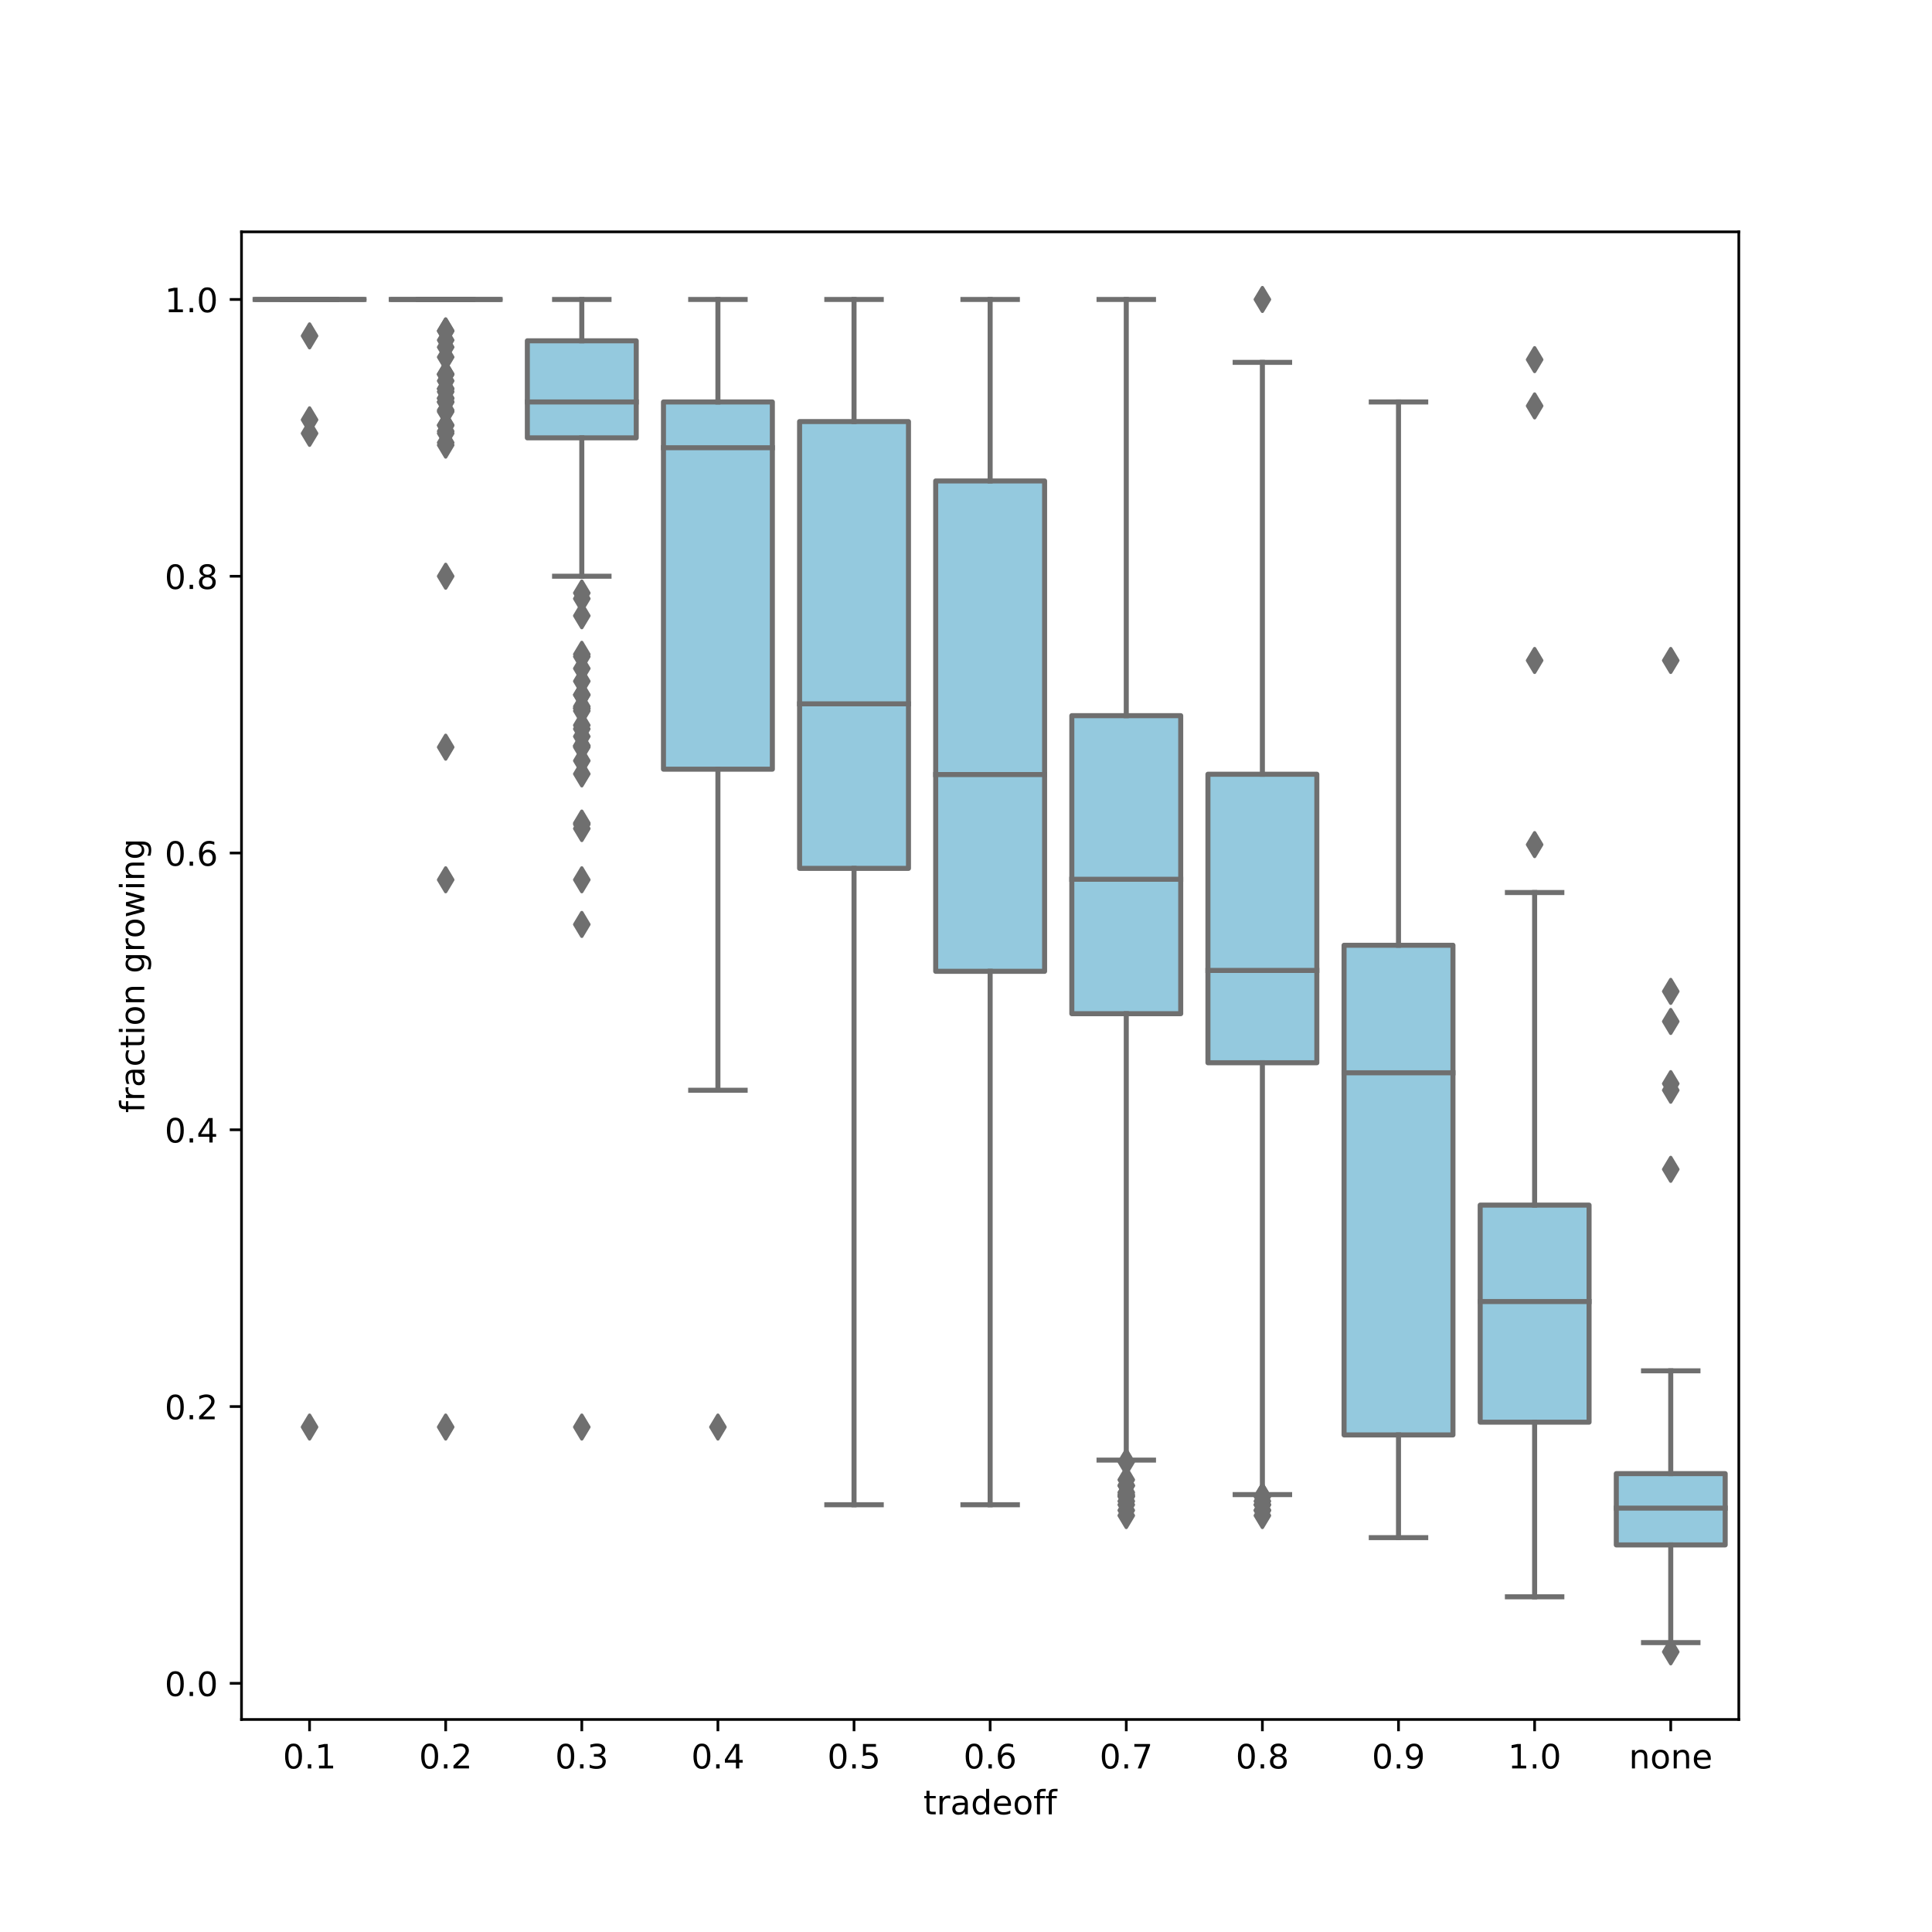 <?xml version="1.0" encoding="utf-8" standalone="no"?>
<!DOCTYPE svg PUBLIC "-//W3C//DTD SVG 1.1//EN"
  "http://www.w3.org/Graphics/SVG/1.1/DTD/svg11.dtd">
<!-- Created with matplotlib (http://matplotlib.org/) -->
<svg height="576pt" version="1.1" viewBox="0 0 576 576" width="576pt" xmlns="http://www.w3.org/2000/svg" xmlns:xlink="http://www.w3.org/1999/xlink">
 <defs>
  <style type="text/css">
*{stroke-linecap:butt;stroke-linejoin:round;}
  </style>
 </defs>
 <g id="figure_1">
  <g id="patch_1">
   <path d="M 0 576 
L 576 576 
L 576 0 
L 0 0 
z
" style="fill:#ffffff;"/>
  </g>
  <g id="axes_1">
   <g id="patch_2">
    <path d="M 72 512.64 
L 518.4 512.64 
L 518.4 69.12 
L 72 69.12 
z
" style="fill:#ffffff;"/>
   </g>
   <g id="patch_3">
    <path clip-path="url(#pd603da9f9c)" d="M 76.058 89.28 
L 108.524 89.28 
L 108.524 89.28 
L 76.058 89.28 
L 76.058 89.28 
z
" style="fill:#94c9de;stroke:#6f6f6f;stroke-linejoin:miter;stroke-width:1.5;"/>
   </g>
   <g id="patch_4">
    <path clip-path="url(#pd603da9f9c)" d="M 116.64 89.28 
L 149.105 89.28 
L 149.105 89.28 
L 116.64 89.28 
L 116.64 89.28 
z
" style="fill:#94c9de;stroke:#6f6f6f;stroke-linejoin:miter;stroke-width:1.5;"/>
   </g>
   <g id="patch_5">
    <path clip-path="url(#pd603da9f9c)" d="M 157.222 130.538 
L 189.687 130.538 
L 189.687 101.604 
L 157.222 101.604 
L 157.222 130.538 
z
" style="fill:#94c9de;stroke:#6f6f6f;stroke-linejoin:miter;stroke-width:1.5;"/>
   </g>
   <g id="patch_6">
    <path clip-path="url(#pd603da9f9c)" d="M 197.804 229.321 
L 230.269 229.321 
L 230.269 119.841 
L 197.804 119.841 
L 197.804 229.321 
z
" style="fill:#94c9de;stroke:#6f6f6f;stroke-linejoin:miter;stroke-width:1.5;"/>
   </g>
   <g id="patch_7">
    <path clip-path="url(#pd603da9f9c)" d="M 238.385 258.889 
L 270.851 258.889 
L 270.851 125.684 
L 238.385 125.684 
L 238.385 258.889 
z
" style="fill:#94c9de;stroke:#6f6f6f;stroke-linejoin:miter;stroke-width:1.5;"/>
   </g>
   <g id="patch_8">
    <path clip-path="url(#pd603da9f9c)" d="M 278.967 289.585 
L 311.433 289.585 
L 311.433 143.393 
L 278.967 143.393 
L 278.967 289.585 
z
" style="fill:#94c9de;stroke:#6f6f6f;stroke-linejoin:miter;stroke-width:1.5;"/>
   </g>
   <g id="patch_9">
    <path clip-path="url(#pd603da9f9c)" d="M 319.549 302.223 
L 352.015 302.223 
L 352.015 213.366 
L 319.549 213.366 
L 319.549 302.223 
z
" style="fill:#94c9de;stroke:#6f6f6f;stroke-linejoin:miter;stroke-width:1.5;"/>
   </g>
   <g id="patch_10">
    <path clip-path="url(#pd603da9f9c)" d="M 360.131 316.845 
L 392.596 316.845 
L 392.596 230.827 
L 360.131 230.827 
L 360.131 316.845 
z
" style="fill:#94c9de;stroke:#6f6f6f;stroke-linejoin:miter;stroke-width:1.5;"/>
   </g>
   <g id="patch_11">
    <path clip-path="url(#pd603da9f9c)" d="M 400.713 427.805 
L 433.178 427.805 
L 433.178 281.816 
L 400.713 281.816 
L 400.713 427.805 
z
" style="fill:#94c9de;stroke:#6f6f6f;stroke-linejoin:miter;stroke-width:1.5;"/>
   </g>
   <g id="patch_12">
    <path clip-path="url(#pd603da9f9c)" d="M 441.295 424.003 
L 473.76 424.003 
L 473.76 359.29 
L 441.295 359.29 
L 441.295 424.003 
z
" style="fill:#94c9de;stroke:#6f6f6f;stroke-linejoin:miter;stroke-width:1.5;"/>
   </g>
   <g id="patch_13">
    <path clip-path="url(#pd603da9f9c)" d="M 481.876 460.599 
L 514.342 460.599 
L 514.342 439.345 
L 481.876 439.345 
L 481.876 460.599 
z
" style="fill:#94c9de;stroke:#6f6f6f;stroke-linejoin:miter;stroke-width:1.5;"/>
   </g>
   <g id="matplotlib.axis_1">
    <g id="xtick_1">
     <g id="line2d_1">
      <defs>
       <path d="M 0 0 
L 0 3.5 
" id="mbed1f97919" style="stroke:#000000;stroke-width:0.8;"/>
      </defs>
      <g>
       <use style="stroke:#000000;stroke-width:0.8;" x="92.291" xlink:href="#mbed1f97919" y="512.64"/>
      </g>
     </g>
     <g id="text_1">
      <!-- 0.1 -->
      <defs>
       <path d="M 31.781 66.406 
Q 24.172 66.406 20.328 58.906 
Q 16.5 51.422 16.5 36.375 
Q 16.5 21.391 20.328 13.891 
Q 24.172 6.391 31.781 6.391 
Q 39.453 6.391 43.281 13.891 
Q 47.125 21.391 47.125 36.375 
Q 47.125 51.422 43.281 58.906 
Q 39.453 66.406 31.781 66.406 
z
M 31.781 74.219 
Q 44.047 74.219 50.516 64.516 
Q 56.984 54.828 56.984 36.375 
Q 56.984 17.969 50.516 8.266 
Q 44.047 -1.422 31.781 -1.422 
Q 19.531 -1.422 13.062 8.266 
Q 6.594 17.969 6.594 36.375 
Q 6.594 54.828 13.062 64.516 
Q 19.531 74.219 31.781 74.219 
z
" id="DejaVuSans-30"/>
       <path d="M 10.688 12.406 
L 21 12.406 
L 21 0 
L 10.688 0 
z
" id="DejaVuSans-2e"/>
       <path d="M 12.406 8.297 
L 28.516 8.297 
L 28.516 63.922 
L 10.984 60.406 
L 10.984 69.391 
L 28.422 72.906 
L 38.281 72.906 
L 38.281 8.297 
L 54.391 8.297 
L 54.391 0 
L 12.406 0 
z
" id="DejaVuSans-31"/>
      </defs>
      <g transform="translate(84.339 527.238)scale(0.1 -0.1)">
       <use xlink:href="#DejaVuSans-30"/>
       <use x="63.623" xlink:href="#DejaVuSans-2e"/>
       <use x="95.41" xlink:href="#DejaVuSans-31"/>
      </g>
     </g>
    </g>
    <g id="xtick_2">
     <g id="line2d_2">
      <g>
       <use style="stroke:#000000;stroke-width:0.8;" x="132.873" xlink:href="#mbed1f97919" y="512.64"/>
      </g>
     </g>
     <g id="text_2">
      <!-- 0.2 -->
      <defs>
       <path d="M 19.188 8.297 
L 53.609 8.297 
L 53.609 0 
L 7.328 0 
L 7.328 8.297 
Q 12.938 14.109 22.625 23.891 
Q 32.328 33.688 34.812 36.531 
Q 39.547 41.844 41.422 45.531 
Q 43.312 49.219 43.312 52.781 
Q 43.312 58.594 39.234 62.25 
Q 35.156 65.922 28.609 65.922 
Q 23.969 65.922 18.812 64.312 
Q 13.672 62.703 7.812 59.422 
L 7.812 69.391 
Q 13.766 71.781 18.938 73 
Q 24.125 74.219 28.422 74.219 
Q 39.75 74.219 46.484 68.547 
Q 53.219 62.891 53.219 53.422 
Q 53.219 48.922 51.531 44.891 
Q 49.859 40.875 45.406 35.406 
Q 44.188 33.984 37.641 27.219 
Q 31.109 20.453 19.188 8.297 
z
" id="DejaVuSans-32"/>
      </defs>
      <g transform="translate(124.921 527.238)scale(0.1 -0.1)">
       <use xlink:href="#DejaVuSans-30"/>
       <use x="63.623" xlink:href="#DejaVuSans-2e"/>
       <use x="95.41" xlink:href="#DejaVuSans-32"/>
      </g>
     </g>
    </g>
    <g id="xtick_3">
     <g id="line2d_3">
      <g>
       <use style="stroke:#000000;stroke-width:0.8;" x="173.455" xlink:href="#mbed1f97919" y="512.64"/>
      </g>
     </g>
     <g id="text_3">
      <!-- 0.3 -->
      <defs>
       <path d="M 40.578 39.312 
Q 47.656 37.797 51.625 33 
Q 55.609 28.219 55.609 21.188 
Q 55.609 10.406 48.188 4.484 
Q 40.766 -1.422 27.094 -1.422 
Q 22.516 -1.422 17.656 -0.516 
Q 12.797 0.391 7.625 2.203 
L 7.625 11.719 
Q 11.719 9.328 16.594 8.109 
Q 21.484 6.891 26.812 6.891 
Q 36.078 6.891 40.938 10.547 
Q 45.797 14.203 45.797 21.188 
Q 45.797 27.641 41.281 31.266 
Q 36.766 34.906 28.719 34.906 
L 20.219 34.906 
L 20.219 43.016 
L 29.109 43.016 
Q 36.375 43.016 40.234 45.922 
Q 44.094 48.828 44.094 54.297 
Q 44.094 59.906 40.109 62.906 
Q 36.141 65.922 28.719 65.922 
Q 24.656 65.922 20.016 65.031 
Q 15.375 64.156 9.812 62.312 
L 9.812 71.094 
Q 15.438 72.656 20.344 73.438 
Q 25.25 74.219 29.594 74.219 
Q 40.828 74.219 47.359 69.109 
Q 53.906 64.016 53.906 55.328 
Q 53.906 49.266 50.438 45.094 
Q 46.969 40.922 40.578 39.312 
z
" id="DejaVuSans-33"/>
      </defs>
      <g transform="translate(165.503 527.238)scale(0.1 -0.1)">
       <use xlink:href="#DejaVuSans-30"/>
       <use x="63.623" xlink:href="#DejaVuSans-2e"/>
       <use x="95.41" xlink:href="#DejaVuSans-33"/>
      </g>
     </g>
    </g>
    <g id="xtick_4">
     <g id="line2d_4">
      <g>
       <use style="stroke:#000000;stroke-width:0.8;" x="214.036" xlink:href="#mbed1f97919" y="512.64"/>
      </g>
     </g>
     <g id="text_4">
      <!-- 0.4 -->
      <defs>
       <path d="M 37.797 64.312 
L 12.891 25.391 
L 37.797 25.391 
z
M 35.203 72.906 
L 47.609 72.906 
L 47.609 25.391 
L 58.016 25.391 
L 58.016 17.188 
L 47.609 17.188 
L 47.609 0 
L 37.797 0 
L 37.797 17.188 
L 4.891 17.188 
L 4.891 26.703 
z
" id="DejaVuSans-34"/>
      </defs>
      <g transform="translate(206.085 527.238)scale(0.1 -0.1)">
       <use xlink:href="#DejaVuSans-30"/>
       <use x="63.623" xlink:href="#DejaVuSans-2e"/>
       <use x="95.41" xlink:href="#DejaVuSans-34"/>
      </g>
     </g>
    </g>
    <g id="xtick_5">
     <g id="line2d_5">
      <g>
       <use style="stroke:#000000;stroke-width:0.8;" x="254.618" xlink:href="#mbed1f97919" y="512.64"/>
      </g>
     </g>
     <g id="text_5">
      <!-- 0.5 -->
      <defs>
       <path d="M 10.797 72.906 
L 49.516 72.906 
L 49.516 64.594 
L 19.828 64.594 
L 19.828 46.734 
Q 21.969 47.469 24.109 47.828 
Q 26.266 48.188 28.422 48.188 
Q 40.625 48.188 47.75 41.5 
Q 54.891 34.812 54.891 23.391 
Q 54.891 11.625 47.562 5.094 
Q 40.234 -1.422 26.906 -1.422 
Q 22.312 -1.422 17.547 -0.641 
Q 12.797 0.141 7.719 1.703 
L 7.719 11.625 
Q 12.109 9.234 16.797 8.062 
Q 21.484 6.891 26.703 6.891 
Q 35.156 6.891 40.078 11.328 
Q 45.016 15.766 45.016 23.391 
Q 45.016 31 40.078 35.438 
Q 35.156 39.891 26.703 39.891 
Q 22.75 39.891 18.812 39.016 
Q 14.891 38.141 10.797 36.281 
z
" id="DejaVuSans-35"/>
      </defs>
      <g transform="translate(246.667 527.238)scale(0.1 -0.1)">
       <use xlink:href="#DejaVuSans-30"/>
       <use x="63.623" xlink:href="#DejaVuSans-2e"/>
       <use x="95.41" xlink:href="#DejaVuSans-35"/>
      </g>
     </g>
    </g>
    <g id="xtick_6">
     <g id="line2d_6">
      <g>
       <use style="stroke:#000000;stroke-width:0.8;" x="295.2" xlink:href="#mbed1f97919" y="512.64"/>
      </g>
     </g>
     <g id="text_6">
      <!-- 0.6 -->
      <defs>
       <path d="M 33.016 40.375 
Q 26.375 40.375 22.484 35.828 
Q 18.609 31.297 18.609 23.391 
Q 18.609 15.531 22.484 10.953 
Q 26.375 6.391 33.016 6.391 
Q 39.656 6.391 43.531 10.953 
Q 47.406 15.531 47.406 23.391 
Q 47.406 31.297 43.531 35.828 
Q 39.656 40.375 33.016 40.375 
z
M 52.594 71.297 
L 52.594 62.312 
Q 48.875 64.062 45.094 64.984 
Q 41.312 65.922 37.594 65.922 
Q 27.828 65.922 22.672 59.328 
Q 17.531 52.734 16.797 39.406 
Q 19.672 43.656 24.016 45.922 
Q 28.375 48.188 33.594 48.188 
Q 44.578 48.188 50.953 41.516 
Q 57.328 34.859 57.328 23.391 
Q 57.328 12.156 50.688 5.359 
Q 44.047 -1.422 33.016 -1.422 
Q 20.359 -1.422 13.672 8.266 
Q 6.984 17.969 6.984 36.375 
Q 6.984 53.656 15.188 63.938 
Q 23.391 74.219 37.203 74.219 
Q 40.922 74.219 44.703 73.484 
Q 48.484 72.75 52.594 71.297 
z
" id="DejaVuSans-36"/>
      </defs>
      <g transform="translate(287.248 527.238)scale(0.1 -0.1)">
       <use xlink:href="#DejaVuSans-30"/>
       <use x="63.623" xlink:href="#DejaVuSans-2e"/>
       <use x="95.41" xlink:href="#DejaVuSans-36"/>
      </g>
     </g>
    </g>
    <g id="xtick_7">
     <g id="line2d_7">
      <g>
       <use style="stroke:#000000;stroke-width:0.8;" x="335.782" xlink:href="#mbed1f97919" y="512.64"/>
      </g>
     </g>
     <g id="text_7">
      <!-- 0.7 -->
      <defs>
       <path d="M 8.203 72.906 
L 55.078 72.906 
L 55.078 68.703 
L 28.609 0 
L 18.312 0 
L 43.219 64.594 
L 8.203 64.594 
z
" id="DejaVuSans-37"/>
      </defs>
      <g transform="translate(327.83 527.238)scale(0.1 -0.1)">
       <use xlink:href="#DejaVuSans-30"/>
       <use x="63.623" xlink:href="#DejaVuSans-2e"/>
       <use x="95.41" xlink:href="#DejaVuSans-37"/>
      </g>
     </g>
    </g>
    <g id="xtick_8">
     <g id="line2d_8">
      <g>
       <use style="stroke:#000000;stroke-width:0.8;" x="376.364" xlink:href="#mbed1f97919" y="512.64"/>
      </g>
     </g>
     <g id="text_8">
      <!-- 0.8 -->
      <defs>
       <path d="M 31.781 34.625 
Q 24.75 34.625 20.719 30.859 
Q 16.703 27.094 16.703 20.516 
Q 16.703 13.922 20.719 10.156 
Q 24.75 6.391 31.781 6.391 
Q 38.812 6.391 42.859 10.172 
Q 46.922 13.969 46.922 20.516 
Q 46.922 27.094 42.891 30.859 
Q 38.875 34.625 31.781 34.625 
z
M 21.922 38.812 
Q 15.578 40.375 12.031 44.719 
Q 8.5 49.078 8.5 55.328 
Q 8.5 64.062 14.719 69.141 
Q 20.953 74.219 31.781 74.219 
Q 42.672 74.219 48.875 69.141 
Q 55.078 64.062 55.078 55.328 
Q 55.078 49.078 51.531 44.719 
Q 48 40.375 41.703 38.812 
Q 48.828 37.156 52.797 32.312 
Q 56.781 27.484 56.781 20.516 
Q 56.781 9.906 50.312 4.234 
Q 43.844 -1.422 31.781 -1.422 
Q 19.734 -1.422 13.25 4.234 
Q 6.781 9.906 6.781 20.516 
Q 6.781 27.484 10.781 32.312 
Q 14.797 37.156 21.922 38.812 
z
M 18.312 54.391 
Q 18.312 48.734 21.844 45.562 
Q 25.391 42.391 31.781 42.391 
Q 38.141 42.391 41.719 45.562 
Q 45.312 48.734 45.312 54.391 
Q 45.312 60.062 41.719 63.234 
Q 38.141 66.406 31.781 66.406 
Q 25.391 66.406 21.844 63.234 
Q 18.312 60.062 18.312 54.391 
z
" id="DejaVuSans-38"/>
      </defs>
      <g transform="translate(368.412 527.238)scale(0.1 -0.1)">
       <use xlink:href="#DejaVuSans-30"/>
       <use x="63.623" xlink:href="#DejaVuSans-2e"/>
       <use x="95.41" xlink:href="#DejaVuSans-38"/>
      </g>
     </g>
    </g>
    <g id="xtick_9">
     <g id="line2d_9">
      <g>
       <use style="stroke:#000000;stroke-width:0.8;" x="416.945" xlink:href="#mbed1f97919" y="512.64"/>
      </g>
     </g>
     <g id="text_9">
      <!-- 0.9 -->
      <defs>
       <path d="M 10.984 1.516 
L 10.984 10.5 
Q 14.703 8.734 18.5 7.812 
Q 22.312 6.891 25.984 6.891 
Q 35.75 6.891 40.891 13.453 
Q 46.047 20.016 46.781 33.406 
Q 43.953 29.203 39.594 26.953 
Q 35.25 24.703 29.984 24.703 
Q 19.047 24.703 12.672 31.312 
Q 6.297 37.938 6.297 49.422 
Q 6.297 60.641 12.938 67.422 
Q 19.578 74.219 30.609 74.219 
Q 43.266 74.219 49.922 64.516 
Q 56.594 54.828 56.594 36.375 
Q 56.594 19.141 48.406 8.859 
Q 40.234 -1.422 26.422 -1.422 
Q 22.703 -1.422 18.891 -0.688 
Q 15.094 0.047 10.984 1.516 
z
M 30.609 32.422 
Q 37.25 32.422 41.125 36.953 
Q 45.016 41.5 45.016 49.422 
Q 45.016 57.281 41.125 61.844 
Q 37.25 66.406 30.609 66.406 
Q 23.969 66.406 20.094 61.844 
Q 16.219 57.281 16.219 49.422 
Q 16.219 41.5 20.094 36.953 
Q 23.969 32.422 30.609 32.422 
z
" id="DejaVuSans-39"/>
      </defs>
      <g transform="translate(408.994 527.238)scale(0.1 -0.1)">
       <use xlink:href="#DejaVuSans-30"/>
       <use x="63.623" xlink:href="#DejaVuSans-2e"/>
       <use x="95.41" xlink:href="#DejaVuSans-39"/>
      </g>
     </g>
    </g>
    <g id="xtick_10">
     <g id="line2d_10">
      <g>
       <use style="stroke:#000000;stroke-width:0.8;" x="457.527" xlink:href="#mbed1f97919" y="512.64"/>
      </g>
     </g>
     <g id="text_10">
      <!-- 1.0 -->
      <g transform="translate(449.576 527.238)scale(0.1 -0.1)">
       <use xlink:href="#DejaVuSans-31"/>
       <use x="63.623" xlink:href="#DejaVuSans-2e"/>
       <use x="95.41" xlink:href="#DejaVuSans-30"/>
      </g>
     </g>
    </g>
    <g id="xtick_11">
     <g id="line2d_11">
      <g>
       <use style="stroke:#000000;stroke-width:0.8;" x="498.109" xlink:href="#mbed1f97919" y="512.64"/>
      </g>
     </g>
     <g id="text_11">
      <!-- none -->
      <defs>
       <path d="M 54.891 33.016 
L 54.891 0 
L 45.906 0 
L 45.906 32.719 
Q 45.906 40.484 42.875 44.328 
Q 39.844 48.188 33.797 48.188 
Q 26.516 48.188 22.312 43.547 
Q 18.109 38.922 18.109 30.906 
L 18.109 0 
L 9.078 0 
L 9.078 54.688 
L 18.109 54.688 
L 18.109 46.188 
Q 21.344 51.125 25.703 53.562 
Q 30.078 56 35.797 56 
Q 45.219 56 50.047 50.172 
Q 54.891 44.344 54.891 33.016 
z
" id="DejaVuSans-6e"/>
       <path d="M 30.609 48.391 
Q 23.391 48.391 19.188 42.75 
Q 14.984 37.109 14.984 27.297 
Q 14.984 17.484 19.156 11.844 
Q 23.344 6.203 30.609 6.203 
Q 37.797 6.203 41.984 11.859 
Q 46.188 17.531 46.188 27.297 
Q 46.188 37.016 41.984 42.703 
Q 37.797 48.391 30.609 48.391 
z
M 30.609 56 
Q 42.328 56 49.016 48.375 
Q 55.719 40.766 55.719 27.297 
Q 55.719 13.875 49.016 6.219 
Q 42.328 -1.422 30.609 -1.422 
Q 18.844 -1.422 12.172 6.219 
Q 5.516 13.875 5.516 27.297 
Q 5.516 40.766 12.172 48.375 
Q 18.844 56 30.609 56 
z
" id="DejaVuSans-6f"/>
       <path d="M 56.203 29.594 
L 56.203 25.203 
L 14.891 25.203 
Q 15.484 15.922 20.484 11.062 
Q 25.484 6.203 34.422 6.203 
Q 39.594 6.203 44.453 7.469 
Q 49.312 8.734 54.109 11.281 
L 54.109 2.781 
Q 49.266 0.734 44.188 -0.344 
Q 39.109 -1.422 33.891 -1.422 
Q 20.797 -1.422 13.156 6.188 
Q 5.516 13.812 5.516 26.812 
Q 5.516 40.234 12.766 48.109 
Q 20.016 56 32.328 56 
Q 43.359 56 49.781 48.891 
Q 56.203 41.797 56.203 29.594 
z
M 47.219 32.234 
Q 47.125 39.594 43.094 43.984 
Q 39.062 48.391 32.422 48.391 
Q 24.906 48.391 20.391 44.141 
Q 15.875 39.891 15.188 32.172 
z
" id="DejaVuSans-65"/>
      </defs>
      <g transform="translate(485.636 527.238)scale(0.1 -0.1)">
       <use xlink:href="#DejaVuSans-6e"/>
       <use x="63.379" xlink:href="#DejaVuSans-6f"/>
       <use x="124.561" xlink:href="#DejaVuSans-6e"/>
       <use x="187.939" xlink:href="#DejaVuSans-65"/>
      </g>
     </g>
    </g>
    <g id="text_12">
     <!-- tradeoff -->
     <defs>
      <path d="M 18.312 70.219 
L 18.312 54.688 
L 36.812 54.688 
L 36.812 47.703 
L 18.312 47.703 
L 18.312 18.016 
Q 18.312 11.328 20.141 9.422 
Q 21.969 7.516 27.594 7.516 
L 36.812 7.516 
L 36.812 0 
L 27.594 0 
Q 17.188 0 13.234 3.875 
Q 9.281 7.766 9.281 18.016 
L 9.281 47.703 
L 2.688 47.703 
L 2.688 54.688 
L 9.281 54.688 
L 9.281 70.219 
z
" id="DejaVuSans-74"/>
      <path d="M 41.109 46.297 
Q 39.594 47.172 37.812 47.578 
Q 36.031 48 33.891 48 
Q 26.266 48 22.188 43.047 
Q 18.109 38.094 18.109 28.812 
L 18.109 0 
L 9.078 0 
L 9.078 54.688 
L 18.109 54.688 
L 18.109 46.188 
Q 20.953 51.172 25.484 53.578 
Q 30.031 56 36.531 56 
Q 37.453 56 38.578 55.875 
Q 39.703 55.766 41.062 55.516 
z
" id="DejaVuSans-72"/>
      <path d="M 34.281 27.484 
Q 23.391 27.484 19.188 25 
Q 14.984 22.516 14.984 16.5 
Q 14.984 11.719 18.141 8.906 
Q 21.297 6.109 26.703 6.109 
Q 34.188 6.109 38.703 11.406 
Q 43.219 16.703 43.219 25.484 
L 43.219 27.484 
z
M 52.203 31.203 
L 52.203 0 
L 43.219 0 
L 43.219 8.297 
Q 40.141 3.328 35.547 0.953 
Q 30.953 -1.422 24.312 -1.422 
Q 15.922 -1.422 10.953 3.297 
Q 6 8.016 6 15.922 
Q 6 25.141 12.172 29.828 
Q 18.359 34.516 30.609 34.516 
L 43.219 34.516 
L 43.219 35.406 
Q 43.219 41.609 39.141 45 
Q 35.062 48.391 27.688 48.391 
Q 23 48.391 18.547 47.266 
Q 14.109 46.141 10.016 43.891 
L 10.016 52.203 
Q 14.938 54.109 19.578 55.047 
Q 24.219 56 28.609 56 
Q 40.484 56 46.344 49.844 
Q 52.203 43.703 52.203 31.203 
z
" id="DejaVuSans-61"/>
      <path d="M 45.406 46.391 
L 45.406 75.984 
L 54.391 75.984 
L 54.391 0 
L 45.406 0 
L 45.406 8.203 
Q 42.578 3.328 38.25 0.953 
Q 33.938 -1.422 27.875 -1.422 
Q 17.969 -1.422 11.734 6.484 
Q 5.516 14.406 5.516 27.297 
Q 5.516 40.188 11.734 48.094 
Q 17.969 56 27.875 56 
Q 33.938 56 38.25 53.625 
Q 42.578 51.266 45.406 46.391 
z
M 14.797 27.297 
Q 14.797 17.391 18.875 11.75 
Q 22.953 6.109 30.078 6.109 
Q 37.203 6.109 41.297 11.75 
Q 45.406 17.391 45.406 27.297 
Q 45.406 37.203 41.297 42.844 
Q 37.203 48.484 30.078 48.484 
Q 22.953 48.484 18.875 42.844 
Q 14.797 37.203 14.797 27.297 
z
" id="DejaVuSans-64"/>
      <path d="M 37.109 75.984 
L 37.109 68.5 
L 28.516 68.5 
Q 23.688 68.5 21.797 66.547 
Q 19.922 64.594 19.922 59.516 
L 19.922 54.688 
L 34.719 54.688 
L 34.719 47.703 
L 19.922 47.703 
L 19.922 0 
L 10.891 0 
L 10.891 47.703 
L 2.297 47.703 
L 2.297 54.688 
L 10.891 54.688 
L 10.891 58.5 
Q 10.891 67.625 15.141 71.797 
Q 19.391 75.984 28.609 75.984 
z
" id="DejaVuSans-66"/>
     </defs>
     <g transform="translate(275.29 540.917)scale(0.1 -0.1)">
      <use xlink:href="#DejaVuSans-74"/>
      <use x="39.209" xlink:href="#DejaVuSans-72"/>
      <use x="80.322" xlink:href="#DejaVuSans-61"/>
      <use x="141.602" xlink:href="#DejaVuSans-64"/>
      <use x="205.078" xlink:href="#DejaVuSans-65"/>
      <use x="266.602" xlink:href="#DejaVuSans-6f"/>
      <use x="327.783" xlink:href="#DejaVuSans-66"/>
      <use x="362.988" xlink:href="#DejaVuSans-66"/>
     </g>
    </g>
   </g>
   <g id="matplotlib.axis_2">
    <g id="ytick_1">
     <g id="line2d_12">
      <defs>
       <path d="M 0 0 
L -3.5 0 
" id="m0ed76c133f" style="stroke:#000000;stroke-width:0.8;"/>
      </defs>
      <g>
       <use style="stroke:#000000;stroke-width:0.8;" x="72" xlink:href="#m0ed76c133f" y="501.857"/>
      </g>
     </g>
     <g id="text_13">
      <!-- 0.0 -->
      <g transform="translate(49.097 505.656)scale(0.1 -0.1)">
       <use xlink:href="#DejaVuSans-30"/>
       <use x="63.623" xlink:href="#DejaVuSans-2e"/>
       <use x="95.41" xlink:href="#DejaVuSans-30"/>
      </g>
     </g>
    </g>
    <g id="ytick_2">
     <g id="line2d_13">
      <g>
       <use style="stroke:#000000;stroke-width:0.8;" x="72" xlink:href="#m0ed76c133f" y="419.341"/>
      </g>
     </g>
     <g id="text_14">
      <!-- 0.2 -->
      <g transform="translate(49.097 423.141)scale(0.1 -0.1)">
       <use xlink:href="#DejaVuSans-30"/>
       <use x="63.623" xlink:href="#DejaVuSans-2e"/>
       <use x="95.41" xlink:href="#DejaVuSans-32"/>
      </g>
     </g>
    </g>
    <g id="ytick_3">
     <g id="line2d_14">
      <g>
       <use style="stroke:#000000;stroke-width:0.8;" x="72" xlink:href="#m0ed76c133f" y="336.826"/>
      </g>
     </g>
     <g id="text_15">
      <!-- 0.4 -->
      <g transform="translate(49.097 340.625)scale(0.1 -0.1)">
       <use xlink:href="#DejaVuSans-30"/>
       <use x="63.623" xlink:href="#DejaVuSans-2e"/>
       <use x="95.41" xlink:href="#DejaVuSans-34"/>
      </g>
     </g>
    </g>
    <g id="ytick_4">
     <g id="line2d_15">
      <g>
       <use style="stroke:#000000;stroke-width:0.8;" x="72" xlink:href="#m0ed76c133f" y="254.311"/>
      </g>
     </g>
     <g id="text_16">
      <!-- 0.6 -->
      <g transform="translate(49.097 258.11)scale(0.1 -0.1)">
       <use xlink:href="#DejaVuSans-30"/>
       <use x="63.623" xlink:href="#DejaVuSans-2e"/>
       <use x="95.41" xlink:href="#DejaVuSans-36"/>
      </g>
     </g>
    </g>
    <g id="ytick_5">
     <g id="line2d_16">
      <g>
       <use style="stroke:#000000;stroke-width:0.8;" x="72" xlink:href="#m0ed76c133f" y="171.795"/>
      </g>
     </g>
     <g id="text_17">
      <!-- 0.8 -->
      <g transform="translate(49.097 175.595)scale(0.1 -0.1)">
       <use xlink:href="#DejaVuSans-30"/>
       <use x="63.623" xlink:href="#DejaVuSans-2e"/>
       <use x="95.41" xlink:href="#DejaVuSans-38"/>
      </g>
     </g>
    </g>
    <g id="ytick_6">
     <g id="line2d_17">
      <g>
       <use style="stroke:#000000;stroke-width:0.8;" x="72" xlink:href="#m0ed76c133f" y="89.28"/>
      </g>
     </g>
     <g id="text_18">
      <!-- 1.0 -->
      <g transform="translate(49.097 93.079)scale(0.1 -0.1)">
       <use xlink:href="#DejaVuSans-31"/>
       <use x="63.623" xlink:href="#DejaVuSans-2e"/>
       <use x="95.41" xlink:href="#DejaVuSans-30"/>
      </g>
     </g>
    </g>
    <g id="text_19">
     <!-- fraction growing -->
     <defs>
      <path d="M 48.781 52.594 
L 48.781 44.188 
Q 44.969 46.297 41.141 47.344 
Q 37.312 48.391 33.406 48.391 
Q 24.656 48.391 19.812 42.844 
Q 14.984 37.312 14.984 27.297 
Q 14.984 17.281 19.812 11.734 
Q 24.656 6.203 33.406 6.203 
Q 37.312 6.203 41.141 7.25 
Q 44.969 8.297 48.781 10.406 
L 48.781 2.094 
Q 45.016 0.344 40.984 -0.531 
Q 36.969 -1.422 32.422 -1.422 
Q 20.062 -1.422 12.781 6.344 
Q 5.516 14.109 5.516 27.297 
Q 5.516 40.672 12.859 48.328 
Q 20.219 56 33.016 56 
Q 37.156 56 41.109 55.141 
Q 45.062 54.297 48.781 52.594 
z
" id="DejaVuSans-63"/>
      <path d="M 9.422 54.688 
L 18.406 54.688 
L 18.406 0 
L 9.422 0 
z
M 9.422 75.984 
L 18.406 75.984 
L 18.406 64.594 
L 9.422 64.594 
z
" id="DejaVuSans-69"/>
      <path id="DejaVuSans-20"/>
      <path d="M 45.406 27.984 
Q 45.406 37.75 41.375 43.109 
Q 37.359 48.484 30.078 48.484 
Q 22.859 48.484 18.828 43.109 
Q 14.797 37.75 14.797 27.984 
Q 14.797 18.266 18.828 12.891 
Q 22.859 7.516 30.078 7.516 
Q 37.359 7.516 41.375 12.891 
Q 45.406 18.266 45.406 27.984 
z
M 54.391 6.781 
Q 54.391 -7.172 48.188 -13.984 
Q 42 -20.797 29.203 -20.797 
Q 24.469 -20.797 20.266 -20.094 
Q 16.062 -19.391 12.109 -17.922 
L 12.109 -9.188 
Q 16.062 -11.328 19.922 -12.344 
Q 23.781 -13.375 27.781 -13.375 
Q 36.625 -13.375 41.016 -8.766 
Q 45.406 -4.156 45.406 5.172 
L 45.406 9.625 
Q 42.625 4.781 38.281 2.391 
Q 33.938 0 27.875 0 
Q 17.828 0 11.672 7.656 
Q 5.516 15.328 5.516 27.984 
Q 5.516 40.672 11.672 48.328 
Q 17.828 56 27.875 56 
Q 33.938 56 38.281 53.609 
Q 42.625 51.219 45.406 46.391 
L 45.406 54.688 
L 54.391 54.688 
z
" id="DejaVuSans-67"/>
      <path d="M 4.203 54.688 
L 13.188 54.688 
L 24.422 12.016 
L 35.594 54.688 
L 46.188 54.688 
L 57.422 12.016 
L 68.609 54.688 
L 77.594 54.688 
L 63.281 0 
L 52.688 0 
L 40.922 44.828 
L 29.109 0 
L 18.5 0 
z
" id="DejaVuSans-77"/>
     </defs>
     <g transform="translate(43.017 331.784)rotate(-90)scale(0.1 -0.1)">
      <use xlink:href="#DejaVuSans-66"/>
      <use x="35.205" xlink:href="#DejaVuSans-72"/>
      <use x="76.318" xlink:href="#DejaVuSans-61"/>
      <use x="137.598" xlink:href="#DejaVuSans-63"/>
      <use x="192.578" xlink:href="#DejaVuSans-74"/>
      <use x="231.787" xlink:href="#DejaVuSans-69"/>
      <use x="259.57" xlink:href="#DejaVuSans-6f"/>
      <use x="320.752" xlink:href="#DejaVuSans-6e"/>
      <use x="384.131" xlink:href="#DejaVuSans-20"/>
      <use x="415.918" xlink:href="#DejaVuSans-67"/>
      <use x="479.395" xlink:href="#DejaVuSans-72"/>
      <use x="520.477" xlink:href="#DejaVuSans-6f"/>
      <use x="581.658" xlink:href="#DejaVuSans-77"/>
      <use x="663.445" xlink:href="#DejaVuSans-69"/>
      <use x="691.229" xlink:href="#DejaVuSans-6e"/>
      <use x="754.607" xlink:href="#DejaVuSans-67"/>
     </g>
    </g>
   </g>
   <g id="line2d_18">
    <path clip-path="url(#pd603da9f9c)" d="M 92.291 89.28 
L 92.291 89.28 
" style="fill:none;stroke:#6f6f6f;stroke-linecap:square;stroke-width:1.5;"/>
   </g>
   <g id="line2d_19">
    <path clip-path="url(#pd603da9f9c)" d="M 92.291 89.28 
L 92.291 89.28 
" style="fill:none;stroke:#6f6f6f;stroke-linecap:square;stroke-width:1.5;"/>
   </g>
   <g id="line2d_20">
    <path clip-path="url(#pd603da9f9c)" d="M 84.175 89.28 
L 100.407 89.28 
" style="fill:none;stroke:#6f6f6f;stroke-linecap:square;stroke-width:1.5;"/>
   </g>
   <g id="line2d_21">
    <path clip-path="url(#pd603da9f9c)" d="M 84.175 89.28 
L 100.407 89.28 
" style="fill:none;stroke:#6f6f6f;stroke-linecap:square;stroke-width:1.5;"/>
   </g>
   <g id="line2d_22">
    <defs>
     <path d="M -0 3.536 
L 2.121 0 
L -0 -3.536 
L -2.121 -0 
z
" id="md638b34e5b" style="stroke:#6f6f6f;stroke-linejoin:miter;"/>
    </defs>
    <g clip-path="url(#pd603da9f9c)">
     <use style="fill:#6f6f6f;stroke:#6f6f6f;stroke-linejoin:miter;" x="92.291" xlink:href="#md638b34e5b" y="425.454"/>
     <use style="fill:#6f6f6f;stroke:#6f6f6f;stroke-linejoin:miter;" x="92.291" xlink:href="#md638b34e5b" y="125.156"/>
     <use style="fill:#6f6f6f;stroke:#6f6f6f;stroke-linejoin:miter;" x="92.291" xlink:href="#md638b34e5b" y="100.137"/>
     <use style="fill:#6f6f6f;stroke:#6f6f6f;stroke-linejoin:miter;" x="92.291" xlink:href="#md638b34e5b" y="129.207"/>
    </g>
   </g>
   <g id="line2d_23">
    <path clip-path="url(#pd603da9f9c)" d="M 132.873 89.28 
L 132.873 89.28 
" style="fill:none;stroke:#6f6f6f;stroke-linecap:square;stroke-width:1.5;"/>
   </g>
   <g id="line2d_24">
    <path clip-path="url(#pd603da9f9c)" d="M 132.873 89.28 
L 132.873 89.28 
" style="fill:none;stroke:#6f6f6f;stroke-linecap:square;stroke-width:1.5;"/>
   </g>
   <g id="line2d_25">
    <path clip-path="url(#pd603da9f9c)" d="M 124.756 89.28 
L 140.989 89.28 
" style="fill:none;stroke:#6f6f6f;stroke-linecap:square;stroke-width:1.5;"/>
   </g>
   <g id="line2d_26">
    <path clip-path="url(#pd603da9f9c)" d="M 124.756 89.28 
L 140.989 89.28 
" style="fill:none;stroke:#6f6f6f;stroke-linecap:square;stroke-width:1.5;"/>
   </g>
   <g id="line2d_27">
    <g clip-path="url(#pd603da9f9c)">
     <use style="fill:#6f6f6f;stroke:#6f6f6f;stroke-linejoin:miter;" x="132.873" xlink:href="#md638b34e5b" y="425.454"/>
     <use style="fill:#6f6f6f;stroke:#6f6f6f;stroke-linejoin:miter;" x="132.873" xlink:href="#md638b34e5b" y="128.573"/>
     <use style="fill:#6f6f6f;stroke:#6f6f6f;stroke-linejoin:miter;" x="132.873" xlink:href="#md638b34e5b" y="171.795"/>
     <use style="fill:#6f6f6f;stroke:#6f6f6f;stroke-linejoin:miter;" x="132.873" xlink:href="#md638b34e5b" y="122.286"/>
     <use style="fill:#6f6f6f;stroke:#6f6f6f;stroke-linejoin:miter;" x="132.873" xlink:href="#md638b34e5b" y="98.657"/>
     <use style="fill:#6f6f6f;stroke:#6f6f6f;stroke-linejoin:miter;" x="132.873" xlink:href="#md638b34e5b" y="126.787"/>
     <use style="fill:#6f6f6f;stroke:#6f6f6f;stroke-linejoin:miter;" x="132.873" xlink:href="#md638b34e5b" y="132.709"/>
     <use style="fill:#6f6f6f;stroke:#6f6f6f;stroke-linejoin:miter;" x="132.873" xlink:href="#md638b34e5b" y="106.471"/>
     <use style="fill:#6f6f6f;stroke:#6f6f6f;stroke-linejoin:miter;" x="132.873" xlink:href="#md638b34e5b" y="119.841"/>
     <use style="fill:#6f6f6f;stroke:#6f6f6f;stroke-linejoin:miter;" x="132.873" xlink:href="#md638b34e5b" y="122.732"/>
     <use style="fill:#6f6f6f;stroke:#6f6f6f;stroke-linejoin:miter;" x="132.873" xlink:href="#md638b34e5b" y="126.787"/>
     <use style="fill:#6f6f6f;stroke:#6f6f6f;stroke-linejoin:miter;" x="132.873" xlink:href="#md638b34e5b" y="118.75"/>
     <use style="fill:#6f6f6f;stroke:#6f6f6f;stroke-linejoin:miter;" x="132.873" xlink:href="#md638b34e5b" y="115.898"/>
     <use style="fill:#6f6f6f;stroke:#6f6f6f;stroke-linejoin:miter;" x="132.873" xlink:href="#md638b34e5b" y="111.581"/>
     <use style="fill:#6f6f6f;stroke:#6f6f6f;stroke-linejoin:miter;" x="132.873" xlink:href="#md638b34e5b" y="131.96"/>
     <use style="fill:#6f6f6f;stroke:#6f6f6f;stroke-linejoin:miter;" x="132.873" xlink:href="#md638b34e5b" y="129.207"/>
     <use style="fill:#6f6f6f;stroke:#6f6f6f;stroke-linejoin:miter;" x="132.873" xlink:href="#md638b34e5b" y="262.296"/>
     <use style="fill:#6f6f6f;stroke:#6f6f6f;stroke-linejoin:miter;" x="132.873" xlink:href="#md638b34e5b" y="222.761"/>
     <use style="fill:#6f6f6f;stroke:#6f6f6f;stroke-linejoin:miter;" x="132.873" xlink:href="#md638b34e5b" y="116.785"/>
     <use style="fill:#6f6f6f;stroke:#6f6f6f;stroke-linejoin:miter;" x="132.873" xlink:href="#md638b34e5b" y="119.841"/>
     <use style="fill:#6f6f6f;stroke:#6f6f6f;stroke-linejoin:miter;" x="132.873" xlink:href="#md638b34e5b" y="111.581"/>
     <use style="fill:#6f6f6f;stroke:#6f6f6f;stroke-linejoin:miter;" x="132.873" xlink:href="#md638b34e5b" y="113.549"/>
     <use style="fill:#6f6f6f;stroke:#6f6f6f;stroke-linejoin:miter;" x="132.873" xlink:href="#md638b34e5b" y="101.415"/>
     <use style="fill:#6f6f6f;stroke:#6f6f6f;stroke-linejoin:miter;" x="132.873" xlink:href="#md638b34e5b" y="103.507"/>
     <use style="fill:#6f6f6f;stroke:#6f6f6f;stroke-linejoin:miter;" x="132.873" xlink:href="#md638b34e5b" y="111.581"/>
     <use style="fill:#6f6f6f;stroke:#6f6f6f;stroke-linejoin:miter;" x="132.873" xlink:href="#md638b34e5b" y="98.657"/>
     <use style="fill:#6f6f6f;stroke:#6f6f6f;stroke-linejoin:miter;" x="132.873" xlink:href="#md638b34e5b" y="118.75"/>
     <use style="fill:#6f6f6f;stroke:#6f6f6f;stroke-linejoin:miter;" x="132.873" xlink:href="#md638b34e5b" y="115.898"/>
    </g>
   </g>
   <g id="line2d_28">
    <path clip-path="url(#pd603da9f9c)" d="M 173.455 130.538 
L 173.455 171.795 
" style="fill:none;stroke:#6f6f6f;stroke-linecap:square;stroke-width:1.5;"/>
   </g>
   <g id="line2d_29">
    <path clip-path="url(#pd603da9f9c)" d="M 173.455 101.604 
L 173.455 89.28 
" style="fill:none;stroke:#6f6f6f;stroke-linecap:square;stroke-width:1.5;"/>
   </g>
   <g id="line2d_30">
    <path clip-path="url(#pd603da9f9c)" d="M 165.338 171.795 
L 181.571 171.795 
" style="fill:none;stroke:#6f6f6f;stroke-linecap:square;stroke-width:1.5;"/>
   </g>
   <g id="line2d_31">
    <path clip-path="url(#pd603da9f9c)" d="M 165.338 89.28 
L 181.571 89.28 
" style="fill:none;stroke:#6f6f6f;stroke-linecap:square;stroke-width:1.5;"/>
   </g>
   <g id="line2d_32">
    <g clip-path="url(#pd603da9f9c)">
     <use style="fill:#6f6f6f;stroke:#6f6f6f;stroke-linejoin:miter;" x="173.455" xlink:href="#md638b34e5b" y="210.626"/>
     <use style="fill:#6f6f6f;stroke:#6f6f6f;stroke-linejoin:miter;" x="173.455" xlink:href="#md638b34e5b" y="176.796"/>
     <use style="fill:#6f6f6f;stroke:#6f6f6f;stroke-linejoin:miter;" x="173.455" xlink:href="#md638b34e5b" y="195.069"/>
     <use style="fill:#6f6f6f;stroke:#6f6f6f;stroke-linejoin:miter;" x="173.455" xlink:href="#md638b34e5b" y="207.159"/>
     <use style="fill:#6f6f6f;stroke:#6f6f6f;stroke-linejoin:miter;" x="173.455" xlink:href="#md638b34e5b" y="425.454"/>
     <use style="fill:#6f6f6f;stroke:#6f6f6f;stroke-linejoin:miter;" x="173.455" xlink:href="#md638b34e5b" y="203.094"/>
     <use style="fill:#6f6f6f;stroke:#6f6f6f;stroke-linejoin:miter;" x="173.455" xlink:href="#md638b34e5b" y="211.178"/>
     <use style="fill:#6f6f6f;stroke:#6f6f6f;stroke-linejoin:miter;" x="173.455" xlink:href="#md638b34e5b" y="219.567"/>
     <use style="fill:#6f6f6f;stroke:#6f6f6f;stroke-linejoin:miter;" x="173.455" xlink:href="#md638b34e5b" y="245.39"/>
     <use style="fill:#6f6f6f;stroke:#6f6f6f;stroke-linejoin:miter;" x="173.455" xlink:href="#md638b34e5b" y="222.761"/>
     <use style="fill:#6f6f6f;stroke:#6f6f6f;stroke-linejoin:miter;" x="173.455" xlink:href="#md638b34e5b" y="226.806"/>
     <use style="fill:#6f6f6f;stroke:#6f6f6f;stroke-linejoin:miter;" x="173.455" xlink:href="#md638b34e5b" y="195.751"/>
     <use style="fill:#6f6f6f;stroke:#6f6f6f;stroke-linejoin:miter;" x="173.455" xlink:href="#md638b34e5b" y="178.486"/>
     <use style="fill:#6f6f6f;stroke:#6f6f6f;stroke-linejoin:miter;" x="173.455" xlink:href="#md638b34e5b" y="245.775"/>
     <use style="fill:#6f6f6f;stroke:#6f6f6f;stroke-linejoin:miter;" x="173.455" xlink:href="#md638b34e5b" y="217.321"/>
     <use style="fill:#6f6f6f;stroke:#6f6f6f;stroke-linejoin:miter;" x="173.455" xlink:href="#md638b34e5b" y="222.369"/>
     <use style="fill:#6f6f6f;stroke:#6f6f6f;stroke-linejoin:miter;" x="173.455" xlink:href="#md638b34e5b" y="262.296"/>
     <use style="fill:#6f6f6f;stroke:#6f6f6f;stroke-linejoin:miter;" x="173.455" xlink:href="#md638b34e5b" y="247.03"/>
     <use style="fill:#6f6f6f;stroke:#6f6f6f;stroke-linejoin:miter;" x="173.455" xlink:href="#md638b34e5b" y="199.3"/>
     <use style="fill:#6f6f6f;stroke:#6f6f6f;stroke-linejoin:miter;" x="173.455" xlink:href="#md638b34e5b" y="183.583"/>
     <use style="fill:#6f6f6f;stroke:#6f6f6f;stroke-linejoin:miter;" x="173.455" xlink:href="#md638b34e5b" y="216.227"/>
     <use style="fill:#6f6f6f;stroke:#6f6f6f;stroke-linejoin:miter;" x="173.455" xlink:href="#md638b34e5b" y="211.938"/>
     <use style="fill:#6f6f6f;stroke:#6f6f6f;stroke-linejoin:miter;" x="173.455" xlink:href="#md638b34e5b" y="211.178"/>
     <use style="fill:#6f6f6f;stroke:#6f6f6f;stroke-linejoin:miter;" x="173.455" xlink:href="#md638b34e5b" y="230.735"/>
     <use style="fill:#6f6f6f;stroke:#6f6f6f;stroke-linejoin:miter;" x="173.455" xlink:href="#md638b34e5b" y="275.605"/>
     <use style="fill:#6f6f6f;stroke:#6f6f6f;stroke-linejoin:miter;" x="173.455" xlink:href="#md638b34e5b" y="222.369"/>
     <use style="fill:#6f6f6f;stroke:#6f6f6f;stroke-linejoin:miter;" x="173.455" xlink:href="#md638b34e5b" y="207.159"/>
    </g>
   </g>
   <g id="line2d_33">
    <path clip-path="url(#pd603da9f9c)" d="M 214.036 229.321 
L 214.036 325.038 
" style="fill:none;stroke:#6f6f6f;stroke-linecap:square;stroke-width:1.5;"/>
   </g>
   <g id="line2d_34">
    <path clip-path="url(#pd603da9f9c)" d="M 214.036 119.841 
L 214.036 89.28 
" style="fill:none;stroke:#6f6f6f;stroke-linecap:square;stroke-width:1.5;"/>
   </g>
   <g id="line2d_35">
    <path clip-path="url(#pd603da9f9c)" d="M 205.92 325.038 
L 222.153 325.038 
" style="fill:none;stroke:#6f6f6f;stroke-linecap:square;stroke-width:1.5;"/>
   </g>
   <g id="line2d_36">
    <path clip-path="url(#pd603da9f9c)" d="M 205.92 89.28 
L 222.153 89.28 
" style="fill:none;stroke:#6f6f6f;stroke-linecap:square;stroke-width:1.5;"/>
   </g>
   <g id="line2d_37">
    <g clip-path="url(#pd603da9f9c)">
     <use style="fill:#6f6f6f;stroke:#6f6f6f;stroke-linejoin:miter;" x="214.036" xlink:href="#md638b34e5b" y="425.454"/>
    </g>
   </g>
   <g id="line2d_38">
    <path clip-path="url(#pd603da9f9c)" d="M 254.618 258.889 
L 254.618 448.621 
" style="fill:none;stroke:#6f6f6f;stroke-linecap:square;stroke-width:1.5;"/>
   </g>
   <g id="line2d_39">
    <path clip-path="url(#pd603da9f9c)" d="M 254.618 125.684 
L 254.618 89.28 
" style="fill:none;stroke:#6f6f6f;stroke-linecap:square;stroke-width:1.5;"/>
   </g>
   <g id="line2d_40">
    <path clip-path="url(#pd603da9f9c)" d="M 246.502 448.621 
L 262.735 448.621 
" style="fill:none;stroke:#6f6f6f;stroke-linecap:square;stroke-width:1.5;"/>
   </g>
   <g id="line2d_41">
    <path clip-path="url(#pd603da9f9c)" d="M 246.502 89.28 
L 262.735 89.28 
" style="fill:none;stroke:#6f6f6f;stroke-linecap:square;stroke-width:1.5;"/>
   </g>
   <g id="line2d_42"/>
   <g id="line2d_43">
    <path clip-path="url(#pd603da9f9c)" d="M 295.2 289.585 
L 295.2 448.621 
" style="fill:none;stroke:#6f6f6f;stroke-linecap:square;stroke-width:1.5;"/>
   </g>
   <g id="line2d_44">
    <path clip-path="url(#pd603da9f9c)" d="M 295.2 143.393 
L 295.2 89.28 
" style="fill:none;stroke:#6f6f6f;stroke-linecap:square;stroke-width:1.5;"/>
   </g>
   <g id="line2d_45">
    <path clip-path="url(#pd603da9f9c)" d="M 287.084 448.621 
L 303.316 448.621 
" style="fill:none;stroke:#6f6f6f;stroke-linecap:square;stroke-width:1.5;"/>
   </g>
   <g id="line2d_46">
    <path clip-path="url(#pd603da9f9c)" d="M 287.084 89.28 
L 303.316 89.28 
" style="fill:none;stroke:#6f6f6f;stroke-linecap:square;stroke-width:1.5;"/>
   </g>
   <g id="line2d_47"/>
   <g id="line2d_48">
    <path clip-path="url(#pd603da9f9c)" d="M 335.782 302.223 
L 335.782 435.312 
" style="fill:none;stroke:#6f6f6f;stroke-linecap:square;stroke-width:1.5;"/>
   </g>
   <g id="line2d_49">
    <path clip-path="url(#pd603da9f9c)" d="M 335.782 213.366 
L 335.782 89.28 
" style="fill:none;stroke:#6f6f6f;stroke-linecap:square;stroke-width:1.5;"/>
   </g>
   <g id="line2d_50">
    <path clip-path="url(#pd603da9f9c)" d="M 327.665 435.312 
L 343.898 435.312 
" style="fill:none;stroke:#6f6f6f;stroke-linecap:square;stroke-width:1.5;"/>
   </g>
   <g id="line2d_51">
    <path clip-path="url(#pd603da9f9c)" d="M 327.665 89.28 
L 343.898 89.28 
" style="fill:none;stroke:#6f6f6f;stroke-linecap:square;stroke-width:1.5;"/>
   </g>
   <g id="line2d_52">
    <g clip-path="url(#pd603da9f9c)">
     <use style="fill:#6f6f6f;stroke:#6f6f6f;stroke-linejoin:miter;" x="335.782" xlink:href="#md638b34e5b" y="442.917"/>
     <use style="fill:#6f6f6f;stroke:#6f6f6f;stroke-linejoin:miter;" x="335.782" xlink:href="#md638b34e5b" y="435.844"/>
     <use style="fill:#6f6f6f;stroke:#6f6f6f;stroke-linejoin:miter;" x="335.782" xlink:href="#md638b34e5b" y="445.596"/>
     <use style="fill:#6f6f6f;stroke:#6f6f6f;stroke-linejoin:miter;" x="335.782" xlink:href="#md638b34e5b" y="447.57"/>
     <use style="fill:#6f6f6f;stroke:#6f6f6f;stroke-linejoin:miter;" x="335.782" xlink:href="#md638b34e5b" y="450.285"/>
     <use style="fill:#6f6f6f;stroke:#6f6f6f;stroke-linejoin:miter;" x="335.782" xlink:href="#md638b34e5b" y="451.847"/>
     <use style="fill:#6f6f6f;stroke:#6f6f6f;stroke-linejoin:miter;" x="335.782" xlink:href="#md638b34e5b" y="442.917"/>
     <use style="fill:#6f6f6f;stroke:#6f6f6f;stroke-linejoin:miter;" x="335.782" xlink:href="#md638b34e5b" y="448.621"/>
     <use style="fill:#6f6f6f;stroke:#6f6f6f;stroke-linejoin:miter;" x="335.782" xlink:href="#md638b34e5b" y="446.103"/>
     <use style="fill:#6f6f6f;stroke:#6f6f6f;stroke-linejoin:miter;" x="335.782" xlink:href="#md638b34e5b" y="444.95"/>
     <use style="fill:#6f6f6f;stroke:#6f6f6f;stroke-linejoin:miter;" x="335.782" xlink:href="#md638b34e5b" y="441.184"/>
     <use style="fill:#6f6f6f;stroke:#6f6f6f;stroke-linejoin:miter;" x="335.782" xlink:href="#md638b34e5b" y="446.103"/>
    </g>
   </g>
   <g id="line2d_53">
    <path clip-path="url(#pd603da9f9c)" d="M 376.364 316.845 
L 376.364 445.596 
" style="fill:none;stroke:#6f6f6f;stroke-linecap:square;stroke-width:1.5;"/>
   </g>
   <g id="line2d_54">
    <path clip-path="url(#pd603da9f9c)" d="M 376.364 230.827 
L 376.364 108.033 
" style="fill:none;stroke:#6f6f6f;stroke-linecap:square;stroke-width:1.5;"/>
   </g>
   <g id="line2d_55">
    <path clip-path="url(#pd603da9f9c)" d="M 368.247 445.596 
L 384.48 445.596 
" style="fill:none;stroke:#6f6f6f;stroke-linecap:square;stroke-width:1.5;"/>
   </g>
   <g id="line2d_56">
    <path clip-path="url(#pd603da9f9c)" d="M 368.247 108.033 
L 384.48 108.033 
" style="fill:none;stroke:#6f6f6f;stroke-linecap:square;stroke-width:1.5;"/>
   </g>
   <g id="line2d_57">
    <g clip-path="url(#pd603da9f9c)">
     <use style="fill:#6f6f6f;stroke:#6f6f6f;stroke-linejoin:miter;" x="376.364" xlink:href="#md638b34e5b" y="447.57"/>
     <use style="fill:#6f6f6f;stroke:#6f6f6f;stroke-linejoin:miter;" x="376.364" xlink:href="#md638b34e5b" y="450.285"/>
     <use style="fill:#6f6f6f;stroke:#6f6f6f;stroke-linejoin:miter;" x="376.364" xlink:href="#md638b34e5b" y="450.285"/>
     <use style="fill:#6f6f6f;stroke:#6f6f6f;stroke-linejoin:miter;" x="376.364" xlink:href="#md638b34e5b" y="451.847"/>
     <use style="fill:#6f6f6f;stroke:#6f6f6f;stroke-linejoin:miter;" x="376.364" xlink:href="#md638b34e5b" y="448.621"/>
     <use style="fill:#6f6f6f;stroke:#6f6f6f;stroke-linejoin:miter;" x="376.364" xlink:href="#md638b34e5b" y="448.621"/>
     <use style="fill:#6f6f6f;stroke:#6f6f6f;stroke-linejoin:miter;" x="376.364" xlink:href="#md638b34e5b" y="446.103"/>
     <use style="fill:#6f6f6f;stroke:#6f6f6f;stroke-linejoin:miter;" x="376.364" xlink:href="#md638b34e5b" y="446.103"/>
     <use style="fill:#6f6f6f;stroke:#6f6f6f;stroke-linejoin:miter;" x="376.364" xlink:href="#md638b34e5b" y="89.28"/>
    </g>
   </g>
   <g id="line2d_58">
    <path clip-path="url(#pd603da9f9c)" d="M 416.945 427.805 
L 416.945 458.428 
" style="fill:none;stroke:#6f6f6f;stroke-linecap:square;stroke-width:1.5;"/>
   </g>
   <g id="line2d_59">
    <path clip-path="url(#pd603da9f9c)" d="M 416.945 281.816 
L 416.945 119.841 
" style="fill:none;stroke:#6f6f6f;stroke-linecap:square;stroke-width:1.5;"/>
   </g>
   <g id="line2d_60">
    <path clip-path="url(#pd603da9f9c)" d="M 408.829 458.428 
L 425.062 458.428 
" style="fill:none;stroke:#6f6f6f;stroke-linecap:square;stroke-width:1.5;"/>
   </g>
   <g id="line2d_61">
    <path clip-path="url(#pd603da9f9c)" d="M 408.829 119.841 
L 425.062 119.841 
" style="fill:none;stroke:#6f6f6f;stroke-linecap:square;stroke-width:1.5;"/>
   </g>
   <g id="line2d_62"/>
   <g id="line2d_63">
    <path clip-path="url(#pd603da9f9c)" d="M 457.527 424.003 
L 457.527 476.071 
" style="fill:none;stroke:#6f6f6f;stroke-linecap:square;stroke-width:1.5;"/>
   </g>
   <g id="line2d_64">
    <path clip-path="url(#pd603da9f9c)" d="M 457.527 359.29 
L 457.527 266.099 
" style="fill:none;stroke:#6f6f6f;stroke-linecap:square;stroke-width:1.5;"/>
   </g>
   <g id="line2d_65">
    <path clip-path="url(#pd603da9f9c)" d="M 449.411 476.071 
L 465.644 476.071 
" style="fill:none;stroke:#6f6f6f;stroke-linecap:square;stroke-width:1.5;"/>
   </g>
   <g id="line2d_66">
    <path clip-path="url(#pd603da9f9c)" d="M 449.411 266.099 
L 465.644 266.099 
" style="fill:none;stroke:#6f6f6f;stroke-linecap:square;stroke-width:1.5;"/>
   </g>
   <g id="line2d_67">
    <g clip-path="url(#pd603da9f9c)">
     <use style="fill:#6f6f6f;stroke:#6f6f6f;stroke-linejoin:miter;" x="457.527" xlink:href="#md638b34e5b" y="251.81"/>
     <use style="fill:#6f6f6f;stroke:#6f6f6f;stroke-linejoin:miter;" x="457.527" xlink:href="#md638b34e5b" y="121.017"/>
     <use style="fill:#6f6f6f;stroke:#6f6f6f;stroke-linejoin:miter;" x="457.527" xlink:href="#md638b34e5b" y="196.909"/>
     <use style="fill:#6f6f6f;stroke:#6f6f6f;stroke-linejoin:miter;" x="457.527" xlink:href="#md638b34e5b" y="107.218"/>
    </g>
   </g>
   <g id="line2d_68">
    <path clip-path="url(#pd603da9f9c)" d="M 498.109 460.599 
L 498.109 489.722 
" style="fill:none;stroke:#6f6f6f;stroke-linecap:square;stroke-width:1.5;"/>
   </g>
   <g id="line2d_69">
    <path clip-path="url(#pd603da9f9c)" d="M 498.109 439.345 
L 498.109 408.694 
" style="fill:none;stroke:#6f6f6f;stroke-linecap:square;stroke-width:1.5;"/>
   </g>
   <g id="line2d_70">
    <path clip-path="url(#pd603da9f9c)" d="M 489.993 489.722 
L 506.225 489.722 
" style="fill:none;stroke:#6f6f6f;stroke-linecap:square;stroke-width:1.5;"/>
   </g>
   <g id="line2d_71">
    <path clip-path="url(#pd603da9f9c)" d="M 489.993 408.694 
L 506.225 408.694 
" style="fill:none;stroke:#6f6f6f;stroke-linecap:square;stroke-width:1.5;"/>
   </g>
   <g id="line2d_72">
    <g clip-path="url(#pd603da9f9c)">
     <use style="fill:#6f6f6f;stroke:#6f6f6f;stroke-linejoin:miter;" x="498.109" xlink:href="#md638b34e5b" y="492.48"/>
     <use style="fill:#6f6f6f;stroke:#6f6f6f;stroke-linejoin:miter;" x="498.109" xlink:href="#md638b34e5b" y="196.909"/>
     <use style="fill:#6f6f6f;stroke:#6f6f6f;stroke-linejoin:miter;" x="498.109" xlink:href="#md638b34e5b" y="323.073"/>
     <use style="fill:#6f6f6f;stroke:#6f6f6f;stroke-linejoin:miter;" x="498.109" xlink:href="#md638b34e5b" y="295.568"/>
     <use style="fill:#6f6f6f;stroke:#6f6f6f;stroke-linejoin:miter;" x="498.109" xlink:href="#md638b34e5b" y="325.038"/>
     <use style="fill:#6f6f6f;stroke:#6f6f6f;stroke-linejoin:miter;" x="498.109" xlink:href="#md638b34e5b" y="304.537"/>
     <use style="fill:#6f6f6f;stroke:#6f6f6f;stroke-linejoin:miter;" x="498.109" xlink:href="#md638b34e5b" y="348.614"/>
    </g>
   </g>
   <g id="line2d_73">
    <path clip-path="url(#pd603da9f9c)" d="M 76.058 89.28 
L 108.524 89.28 
" style="fill:none;stroke:#6f6f6f;stroke-linecap:square;stroke-width:1.5;"/>
   </g>
   <g id="line2d_74">
    <path clip-path="url(#pd603da9f9c)" d="M 116.64 89.28 
L 149.105 89.28 
" style="fill:none;stroke:#6f6f6f;stroke-linecap:square;stroke-width:1.5;"/>
   </g>
   <g id="line2d_75">
    <path clip-path="url(#pd603da9f9c)" d="M 157.222 119.841 
L 189.687 119.841 
" style="fill:none;stroke:#6f6f6f;stroke-linecap:square;stroke-width:1.5;"/>
   </g>
   <g id="line2d_76">
    <path clip-path="url(#pd603da9f9c)" d="M 197.804 133.485 
L 230.269 133.485 
" style="fill:none;stroke:#6f6f6f;stroke-linecap:square;stroke-width:1.5;"/>
   </g>
   <g id="line2d_77">
    <path clip-path="url(#pd603da9f9c)" d="M 238.385 209.843 
L 270.851 209.843 
" style="fill:none;stroke:#6f6f6f;stroke-linecap:square;stroke-width:1.5;"/>
   </g>
   <g id="line2d_78">
    <path clip-path="url(#pd603da9f9c)" d="M 278.967 230.919 
L 311.433 230.919 
" style="fill:none;stroke:#6f6f6f;stroke-linecap:square;stroke-width:1.5;"/>
   </g>
   <g id="line2d_79">
    <path clip-path="url(#pd603da9f9c)" d="M 319.549 262.141 
L 352.015 262.141 
" style="fill:none;stroke:#6f6f6f;stroke-linecap:square;stroke-width:1.5;"/>
   </g>
   <g id="line2d_80">
    <path clip-path="url(#pd603da9f9c)" d="M 360.131 289.317 
L 392.596 289.317 
" style="fill:none;stroke:#6f6f6f;stroke-linecap:square;stroke-width:1.5;"/>
   </g>
   <g id="line2d_81">
    <path clip-path="url(#pd603da9f9c)" d="M 400.713 319.838 
L 433.178 319.838 
" style="fill:none;stroke:#6f6f6f;stroke-linecap:square;stroke-width:1.5;"/>
   </g>
   <g id="line2d_82">
    <path clip-path="url(#pd603da9f9c)" d="M 441.295 388.042 
L 473.76 388.042 
" style="fill:none;stroke:#6f6f6f;stroke-linecap:square;stroke-width:1.5;"/>
   </g>
   <g id="line2d_83">
    <path clip-path="url(#pd603da9f9c)" d="M 481.876 449.623 
L 514.342 449.623 
" style="fill:none;stroke:#6f6f6f;stroke-linecap:square;stroke-width:1.5;"/>
   </g>
   <g id="patch_14">
    <path d="M 72 512.64 
L 72 69.12 
" style="fill:none;stroke:#000000;stroke-linecap:square;stroke-linejoin:miter;stroke-width:0.8;"/>
   </g>
   <g id="patch_15">
    <path d="M 518.4 512.64 
L 518.4 69.12 
" style="fill:none;stroke:#000000;stroke-linecap:square;stroke-linejoin:miter;stroke-width:0.8;"/>
   </g>
   <g id="patch_16">
    <path d="M 72 512.64 
L 518.4 512.64 
" style="fill:none;stroke:#000000;stroke-linecap:square;stroke-linejoin:miter;stroke-width:0.8;"/>
   </g>
   <g id="patch_17">
    <path d="M 72 69.12 
L 518.4 69.12 
" style="fill:none;stroke:#000000;stroke-linecap:square;stroke-linejoin:miter;stroke-width:0.8;"/>
   </g>
  </g>
 </g>
 <defs>
  <clipPath id="pd603da9f9c">
   <rect height="443.52" width="446.4" x="72" y="69.12"/>
  </clipPath>
 </defs>
</svg>
